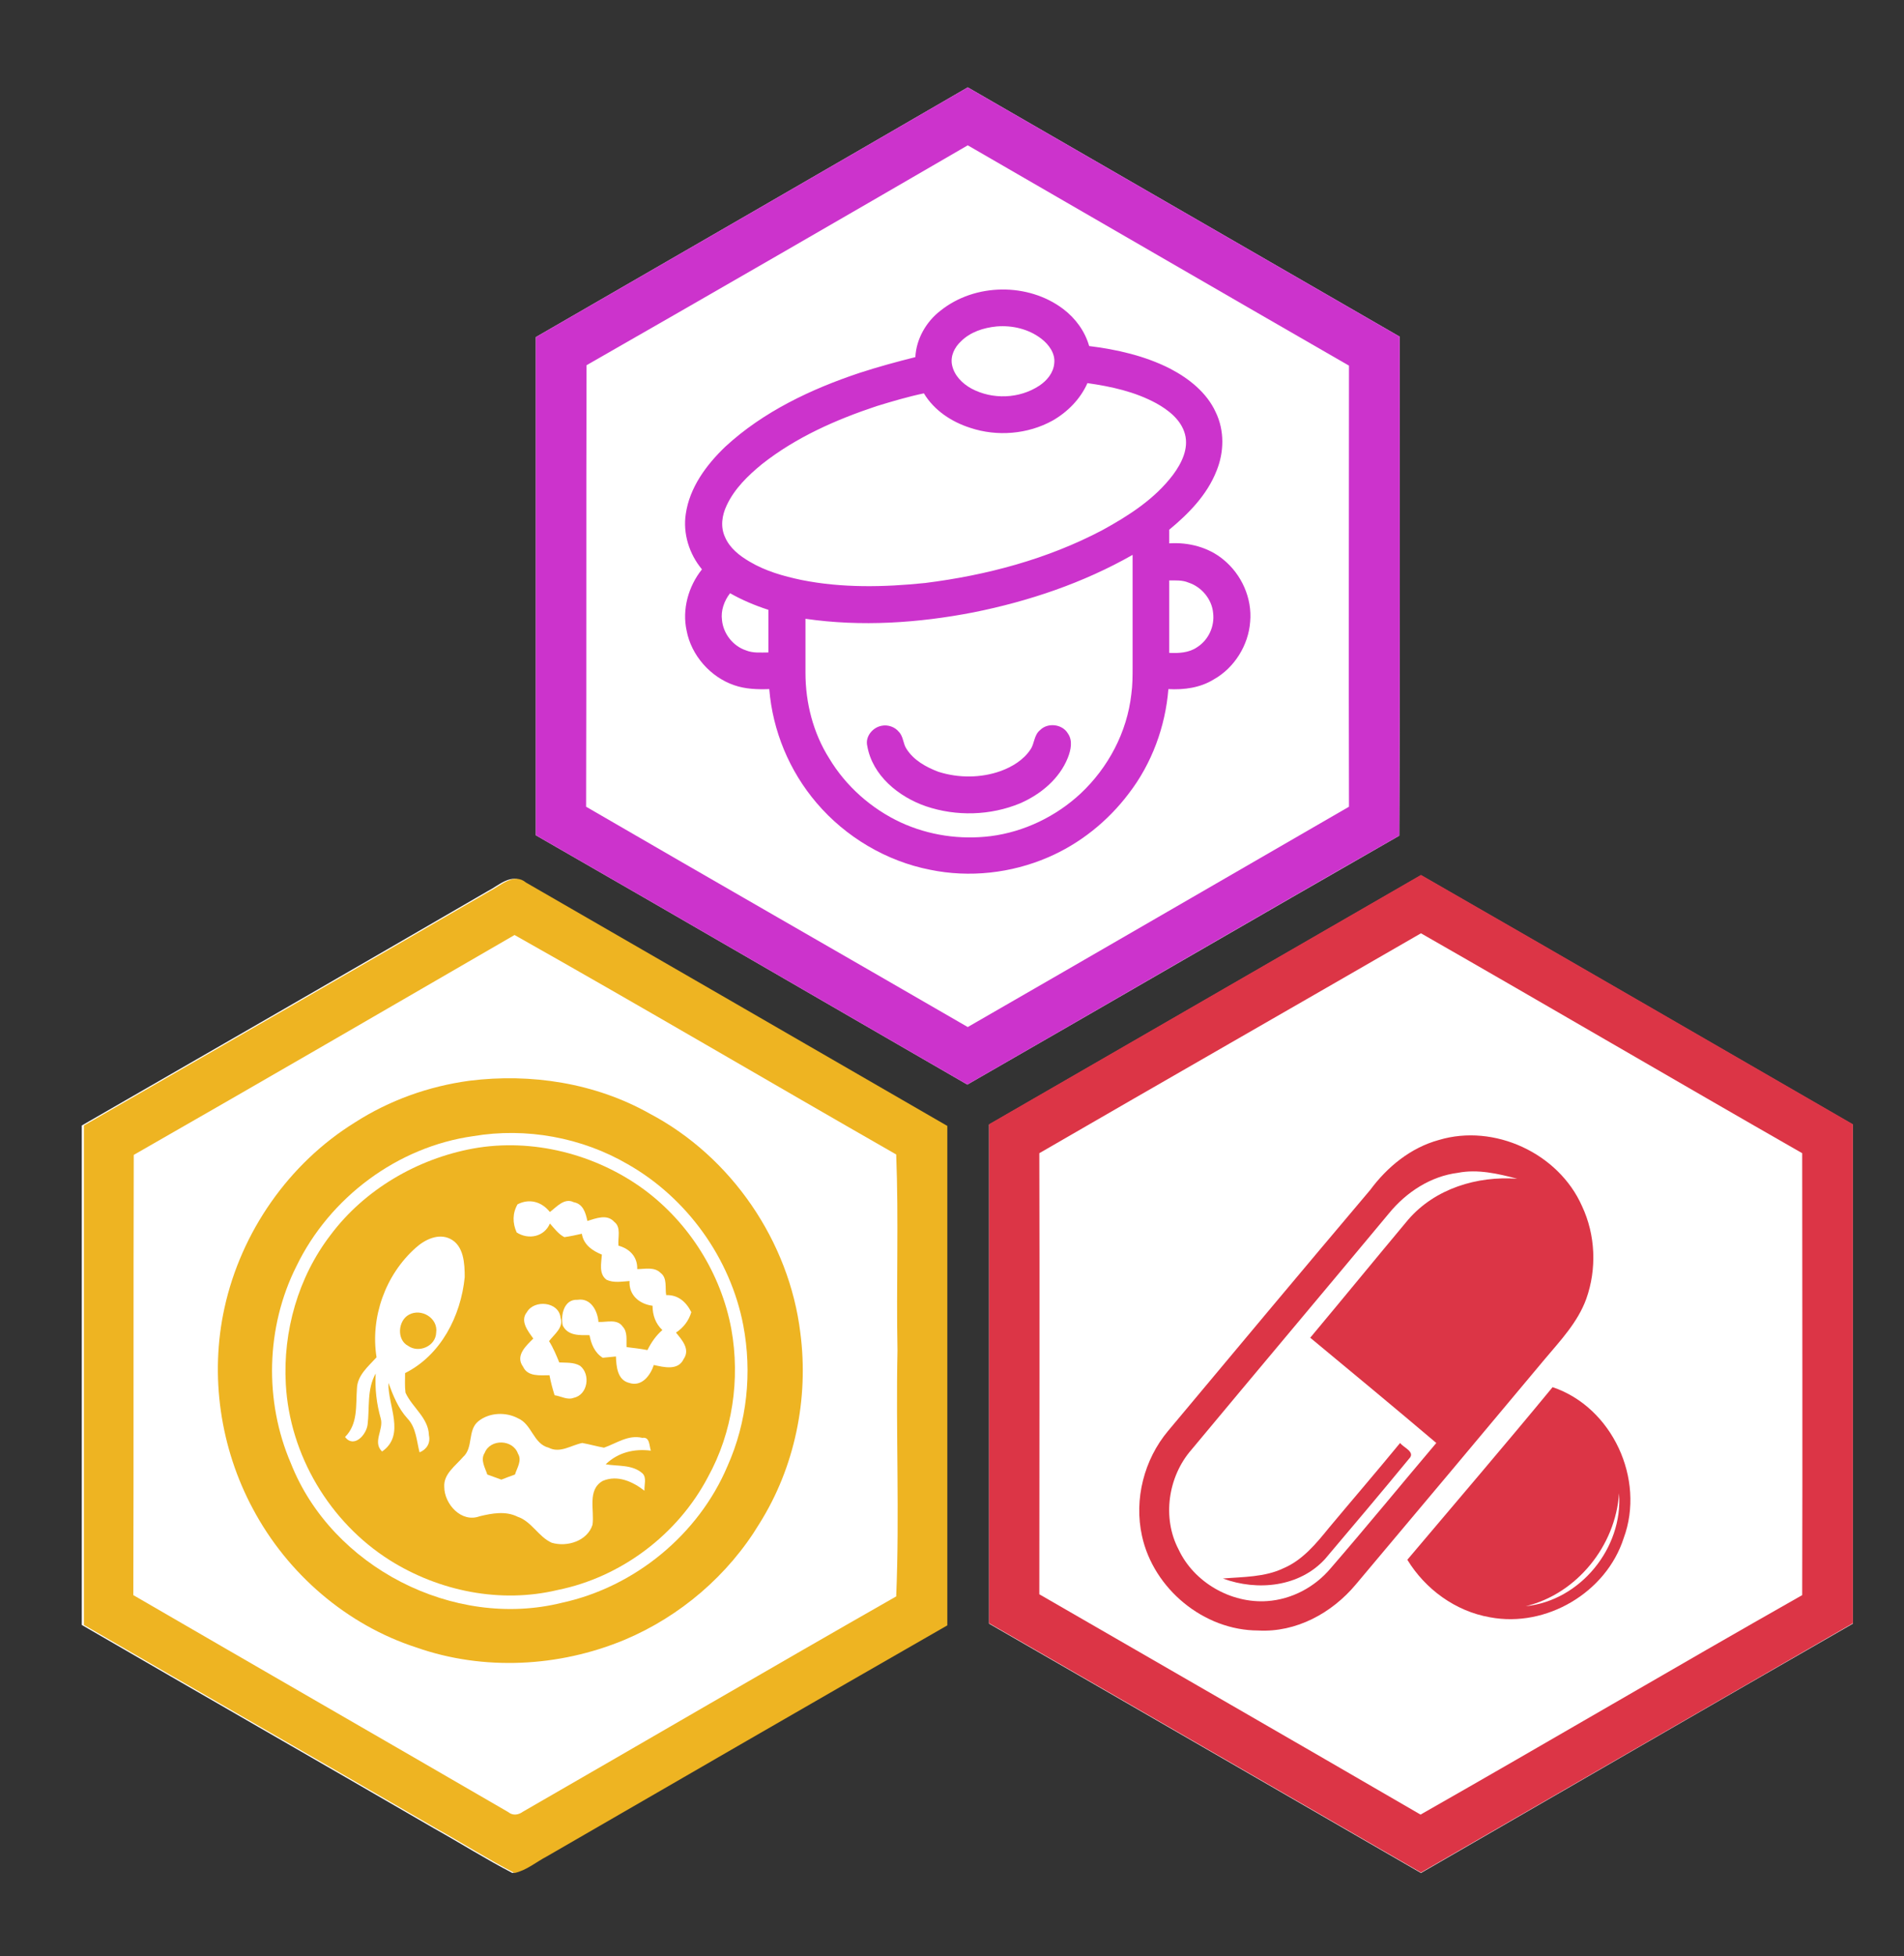 <?xml version="1.0" encoding="utf-8"?>
<!-- Generator: Adobe Illustrator 18.1.1, SVG Export Plug-In . SVG Version: 6.00 Build 0)  -->
<svg version="1.1" id="Layer_1" xmlns="http://www.w3.org/2000/svg" xmlns:xlink="http://www.w3.org/1999/xlink" x="0px" y="0px"
	 viewBox="0 0 447 459" enable-background="new 0 0 447 459" xml:space="preserve">
<rect x="0" y="0" width="447" height="459" fill="#333333" stroke="none"/>
<path fill="#FFFFFF" d="M370.9,352c0.9,12.8-9.2,25.1-21.9,26.5C361,375.6,370.1,364.3,370.9,352z"/>
<g>
	<g>
		<path fill="#FFFFFF" d="M232.2,263.9c33.8-19.5,67.6-39,101.4-58.5c33.8,19.4,67.6,39,101.4,58.5c0,39,0,78.1,0,117.1
			c-33.8,19.4-67.6,39-101.4,58.5c-33.8-19.5-67.5-39-101.4-58.5C232.2,341.9,232.2,302.9,232.2,263.9z"/>
	</g>
	<g>
		<path fill="#DC3546" d="M232.2,263.8c33.8-19.5,67.6-39,101.4-58.5c33.8,19.4,67.6,39,101.4,58.5c0,39,0,78.1,0,117.1
			c-33.8,19.5-67.6,39-101.4,58.5c-33.8-19.5-67.5-39-101.4-58.5C232.2,341.8,232.2,302.8,232.2,263.8z M244,270.6
			c0.1,34.5,0,69,0,103.5c29.8,17.2,59.7,34.4,89.5,51.7c29.9-17,59.6-34.5,89.6-51.5c0.1-34.6,0-69.1,0-103.7
			c-29.9-17.1-59.6-34.5-89.5-51.6C303.8,236.2,273.9,253.3,244,270.6z"/>
	</g>
	<g>
		<path fill="#DC3546" d="M337.8,267.5c13-3.9,28.1,3.1,33.6,15.5c3.2,6.8,3.5,14.8,1,21.8c-2,5.5-6.1,9.8-9.8,14.2
			c-14.7,17.6-29.5,35.2-44.3,52.8c-5.6,6.7-14,11.3-22.9,10.8c-12.8,0-24.6-9.8-27.3-22.2c-1.9-8.6,0.5-17.9,6.1-24.6
			c15.8-18.9,31.6-37.8,47.5-56.6C325.7,273.8,331.2,269.3,337.8,267.5z M326.1,284.7c-15.4,18.5-31,37-46.4,55.5
			c-5.5,6.3-6.9,16-3,23.4c3.6,7.7,12.3,12.7,20.8,12.1c5.8-0.4,11.2-3.3,14.9-7.7c8.4-9.7,16.5-19.6,24.8-29.4
			c-9.8-8.3-19.7-16.5-29.6-24.7c7.7-9.2,15.3-18.5,23-27.7c6.3-7.3,16.2-10.3,25.6-9.6c-4.5-1.2-9.3-2.3-13.9-1.4
			C335.9,276,330.2,279.7,326.1,284.7z"/>
	</g>
</g>
<g>
	<path fill="#DC3546" d="M330.4,366c11.4-13.5,22.9-26.9,34.1-40.5c14,4.7,21.8,21.6,16.7,35.4c-4.1,12.8-18.2,21.1-31.4,18.6
		C341.7,378.1,334.6,372.9,330.4,366z M380.1,350.4c-0.8,12.3-9.9,23.6-21.9,26.5C371,375.6,381.1,363.2,380.1,350.4z"/>
</g>
<path fill="#DC3546" d="M328.7,338.6c0.8,1.1,3.7,2.1,2.1,3.7c-6.5,7.9-13.1,15.7-19.7,23.5c-6,6.6-15.9,7.6-24,4.6
	c4.8-0.4,9.8-0.3,14.2-2.4c4.5-1.9,7.7-5.8,10.7-9.5C317.6,351.8,323.2,345.3,328.7,338.6z"/>
<g>
	<g>
		<g>
			<path fill="#FFFFFF" d="M114.5,209.1c2.6-1.3,5.6-4.4,8.5-2c32.9,19,65.9,38,98.9,57.1c0,39.1,0,78.2,0,117.2
				c-31.4,18-62.6,36.1-94,54.2c-2.5,1.3-4.8,3.3-7.6,3.9c-6.2-3.2-12.2-7-18.3-10.4c-27.6-16-55.2-31.8-82.8-47.8V264.1
				C51,245.8,82.8,227.5,114.5,209.1z"/>
		</g>
		<g>
			<path fill="#EEB422" d="M115,209.1c2.6-1.3,5.6-4.4,8.5-2c32.9,19,65.9,38,98.9,57.1c0,39.1,0,78.2,0,117.2
				c-31.4,18-62.7,36.1-94,54.2c-2.5,1.3-4.8,3.3-7.6,3.9c-6.2-3.2-12.2-7-18.3-10.4c-27.6-16-55.2-31.8-82.8-47.8V264.1
				C51.5,245.8,83.3,227.5,115,209.1z M31.4,271c-0.1,34.4,0,68.9-0.1,103.3c29.3,17,58.7,33.9,88,50.9c1.1,0.9,2.4,0.7,3.5-0.1
				c29.2-16.8,58.3-33.8,87.6-50.5c0.8-19.2-0.1-38.5,0.3-57.7c-0.3-15.3,0.3-30.7-0.3-46c-29.9-17.1-59.6-34.6-89.6-51.5
				C91.1,236.6,61.3,253.9,31.4,271z"/>
		</g>
		<g>
			<path fill="#EEB422" d="M110.2,253.6c14.4-1.8,29.5,0.5,42.3,7.7c19.2,10.1,32.8,30,35.4,51.5c2,15.4-1.3,31.5-9.6,44.7
				c-7.3,12.1-18.6,21.8-31.7,27.3c-15.4,6.4-33.1,7.3-48.8,1.8c-16.4-5.3-30.3-17.3-38.4-32.5c-7.7-14.3-10.2-31.3-6.7-47.2
				c3.9-17.8,15.1-33.9,30.6-43.5C91.4,258.2,100.6,254.9,110.2,253.6z M111.1,266.6c-17.8,2.5-33.7,14.4-41.5,30.5
				c-7.2,14.3-7.6,31.7-1.3,46.3c9.6,24.3,38.2,39,63.6,32.7c17.1-3.7,32.1-16,38.9-32.1c4.6-10.3,5.8-21.9,3.7-33
				c-3-15.7-13.2-29.9-27.1-37.8C136.6,266.9,123.5,264.5,111.1,266.6z"/>
		</g>
		<g>
			<path fill="#EEB422" d="M111.1,269.5c13.9-2.5,28.8,1.3,40.2,9.7c10.5,7.8,18,19.7,20.4,32.7c2.1,11.7,0.3,24.2-5.5,34.7
				c-7.1,13.5-20.4,23.5-35.3,26.5c-13.4,3.2-27.8,0.3-39.4-7c-14.1-8.9-23.5-24.7-24.4-41.3c-0.7-12.4,2.9-25.1,10.5-35
				C85.6,279.1,98,271.9,111.1,269.5z M121.5,282.6c-1.2,2.1-1.2,4.4-0.2,6.6c2.8,1.8,6.5,1,7.8-2.1c1,1.1,2,2.5,3.4,3.2
				c1.4-0.2,2.8-0.5,4.1-0.8c0.4,2.6,2.5,4,4.7,4.9c-0.1,1.9-0.8,4.5,1.1,5.9c1.7,0.8,3.6,0.4,5.4,0.3c-0.2,3.3,2.3,5.4,5.4,5.8
				c0,2.2,0.7,4.2,2.3,5.7c-1.5,1.3-2.6,2.9-3.5,4.7c-1.6-0.3-3.2-0.5-4.9-0.7c-0.1-1.6,0.3-3.5-0.9-4.8c-1.3-1.9-3.8-1-5.7-1.1
				c-0.2-2.6-1.8-5.7-4.9-5.2c-3.2-0.2-4,3.6-3.5,6c1.2,2.5,4,2.3,6.3,2.3c0.4,2.1,1.2,4.1,3.1,5.3c0.8-0.1,2.3-0.2,3.1-0.3
				c0.1,2.3,0.3,5.5,3.1,6.2c3,1,5-1.8,5.8-4.2c2.3,0.5,5.7,1.4,7-1.4c1.6-2.3-0.4-4.5-1.8-6.2c1.8-1.2,3-2.8,3.6-4.8
				c-1.2-2.4-3.1-4.1-5.9-4c-0.3-1.7,0.3-4-1.3-5.2c-1.5-1.5-3.7-0.9-5.5-0.9c0.1-2.9-1.8-4.8-4.4-5.5c-0.2-1.9,0.7-4.3-1-5.6
				c-1.7-1.9-4.3-0.8-6.3-0.2c-0.4-1.9-1-4-3.2-4.4c-2.2-1.1-4,1.1-5.6,2.3C127.1,281.9,124.2,281.2,121.5,282.6z M97.6,292.8
				c-7.1,6.3-10.7,16.3-9.2,25.7c-1.9,2.1-4.5,4.2-4.6,7.3c-0.3,4,0.3,8.3-2.8,11.4c2.1,2.7,5-0.5,5.3-2.9c0.5-4-0.2-8.3,1.9-12
				c-0.2,3.6,0.2,7.1,1.2,10.6c0.7,2.6-2,5.5,0.3,7.7c5.6-3.9,1.3-10.8,1.5-16.1c1.1,3,2.3,6,4.5,8.4c2,2.1,2.1,5.2,2.8,7.9
				c1.7-0.7,2.6-2.2,2.2-4c-0.1-4.1-3.9-6.5-5.5-10c-0.2-1.5-0.1-3-0.1-4.6c8.4-4.2,13.1-13.4,14-22.5c0-3.2-0.2-7.4-3.4-9
				C102.9,289.3,99.7,290.9,97.6,292.8z M123.7,307.9c-1.7,2.1,0.3,4.5,1.5,6.2c-1.7,1.7-4.3,4-2.4,6.6c1.1,2.4,4,2,6.2,2
				c0.3,1.6,0.7,3.1,1.2,4.7c1.5,0.2,3,1.2,4.5,0.6c3.3-0.7,4-5.5,1.5-7.5c-1.5-0.9-3.3-0.7-4.9-0.8c-0.7-1.7-1.4-3.4-2.4-5
				c1.2-1.6,3.5-3.2,2.7-5.5C131.2,305.4,125.4,304.9,123.7,307.9z M112.3,333.5c-2.6,2.1-1.1,6.2-3.6,8.4c-1.8,2.1-4.6,4-4.4,7
				c0,4,4,8.5,8.3,6.9c2.9-0.7,6.1-1.3,8.9,0.1c3.3,1.1,4.9,4.7,8,6.1c3.6,1.1,8.4-0.4,9.6-4.2c0.5-3.4-1.3-8.2,2.4-10.3
				c3.5-1.5,7.1,0.2,9.8,2.3c-0.1-1.3,0.6-3.1-0.5-4.1c-2.4-2.1-5.8-1.6-8.6-2.1c2.9-2.8,6.7-3.7,10.6-3.2c-0.4-1.1-0.2-3.3-2-3
				c-3.3-0.8-6.1,1.3-9,2.3c-1.7-0.3-3.4-0.8-5.1-1.1c-2.6,0.5-5.2,2.5-7.9,1.1c-3.6-0.9-3.9-5.5-7.2-6.9
				C118.8,331.3,114.9,331.4,112.3,333.5z"/>
		</g>
	</g>
	<path fill="#EEB422" d="M96,308.5c2.9-1.6,6.9,0.8,6.4,4.2c-0.1,3.2-4.1,4.9-6.6,3.1C93.1,314.4,93.4,309.9,96,308.5z"/>
	<path fill="#EEB422" d="M113.8,340.9c1.3-3.3,6.6-3.2,7.8,0.2c1,1.6-0.2,3.3-0.7,4.9c-1.1,0.4-2.2,0.8-3.2,1.2
		c-1.1-0.4-2.2-0.8-3.3-1.2C113.9,344.4,112.7,342.6,113.8,340.9z"/>
</g>
<g>
	<g>
		<path fill="#FFFFFF" d="M125.8,79.1c33.8-19.5,67.6-39,101.4-58.6c33.8,19.5,67.6,39,101.4,58.5c0,39,0.1,78.1-0.1,117.1
			c-33.9,19.4-67.6,39-101.4,58.4c-33.8-19.5-67.5-39.1-101.3-58.5C125.8,157.1,125.8,118.1,125.8,79.1z"/>
	</g>
	<g>
		<path fill="#CC33CC" d="M125.8,79.1c33.8-19.5,67.6-39,101.4-58.6c33.8,19.5,67.6,39,101.4,58.5c0,39,0.1,78.1-0.1,117.1
			c-33.9,19.3-67.6,39-101.4,58.4c-33.8-19.5-67.5-39.1-101.3-58.5C125.8,157.1,125.8,118.1,125.8,79.1z M137.7,85.7
			c-0.1,34.5,0,69.1-0.1,103.6c29.8,17.3,59.7,34.4,89.6,51.7c29.9-17.2,59.7-34.5,89.5-51.7c-0.1-34.5,0-69,0-103.5
			c-29.9-17.2-59.7-34.5-89.5-51.7C197.4,51.4,167.6,68.6,137.7,85.7z"/>
	</g>
	<g>
		<g>
			<path fill="#CC33CC" d="M220.8,72.9c8.1-6.5,20.6-6.6,28.8-0.4c2.9,2.2,5.1,5.2,6.1,8.7c6.5,0.8,13.1,2.3,19,5.3
				c4.4,2.3,8.6,5.6,10.7,10.2c2.1,4.3,2,9.4,0.2,13.8c-2.2,5.6-6.5,10-11.1,13.8c0,1.1,0,2.1,0,3.2c4.5-0.3,9.2,0.9,12.7,3.8
				c4.3,3.5,6.8,9.1,6.3,14.6c-0.4,5.5-3.7,10.8-8.5,13.5c-3.2,2-7,2.5-10.7,2.3c-0.7,8.8-3.9,17.5-9.3,24.5
				c-4.9,6.5-11.5,11.8-19,15c-8.6,3.7-18.4,4.8-27.6,2.9c-10.3-2-19.9-7.7-26.7-15.7c-6.4-7.5-10.3-16.9-11.1-26.7
				c-2.8,0.1-5.6,0-8.2-0.9c-5.6-1.9-10.1-7-11.2-12.8c-1.1-5,0.4-10.4,3.6-14.4c-3-3.6-4.5-8.4-3.8-13c0.9-6.2,4.8-11.5,9.3-15.8
				c8.9-8.2,20.1-13.5,31.5-17.3c4.3-1.4,8.7-2.6,13.1-3.7C215.1,79.6,217.4,75.5,220.8,72.9z M234,76.6c-3.1,0.3-6.2,1.3-8.4,3.5
				c-1.5,1.4-2.5,3.4-2.1,5.5c0.5,2.5,2.4,4.4,4.6,5.6c4.9,2.6,11.2,2.4,15.9-0.7c1.8-1.2,3.3-3,3.5-5.2c0.3-2.3-1.2-4.4-3-5.8
				C241.5,77.2,237.7,76.3,234,76.6z M247.1,98.7c-5.8,3.2-13,3.8-19.3,1.7c-4.4-1.4-8.5-4.1-10.9-8.1c-3.8,0.8-7.5,1.9-11.1,3
				c-9.6,3.2-18.9,7.3-26.9,13.6c-3.3,2.7-6.5,5.8-8.3,9.7c-1.1,2.3-1.5,5-0.4,7.4c1.1,2.6,3.4,4.4,5.8,5.8
				c3.7,2.2,7.9,3.4,12.2,4.3c9.5,1.9,19.3,1.7,29,0.7c14.4-1.8,28.7-5.6,41.6-12.4c6.2-3.4,12.3-7.3,16.6-13c2-2.7,3.7-6.1,2.8-9.5
				c-0.9-3.4-3.9-5.7-6.8-7.3c-5-2.7-10.5-3.9-16.1-4.7C253.6,93.7,250.6,96.7,247.1,98.7z M228.5,143.7
				c-12.9,2.5-26.3,3.4-39.4,1.5c0,4.2,0,8.5,0,12.7c0,7,1.8,14.1,5.6,20.1c3.9,6.5,9.9,11.8,16.8,15c6.5,3,13.9,4.1,21.1,3.2
				c7.8-1,15.3-4.6,21.1-10c6.5-6.1,10.9-14.4,11.9-23.3c0.3-2.1,0.3-4.3,0.3-6.5c0-8.7,0-17.5,0-26.2
				C254.3,136.8,241.5,141.1,228.5,143.7z M274.5,136.2c0,5.7,0,11.3,0,17c2.2,0.1,4.6,0,6.5-1.3c2.7-1.7,4.2-4.9,3.8-8.1
				c-0.3-3.2-2.7-6.1-5.8-7.1C277.6,136.1,276,136.2,274.5,136.2z M169.5,145.5c0.3,3.2,2.6,6.1,5.6,7.1c1.7,0.7,3.5,0.5,5.3,0.5
				c0-3.3,0-6.7,0-10c-3.1-1-6.2-2.3-9-3.9C170,141,169.2,143.3,169.5,145.5z"/>
		</g>
		<path fill="#CC33CC" d="M207,170.3c1.5-0.3,3.1,0.3,4,1.4c1.1,1.1,1,2.8,1.8,4c1.7,2.7,4.6,4.3,7.5,5.4c4.7,1.5,10,1.5,14.7-0.2
			c2.7-1,5.3-2.6,6.9-5c1-1.4,0.8-3.4,2.3-4.6c1.8-1.8,5.2-1.4,6.5,0.8c1.2,1.7,0.7,3.9,0,5.7c-2,5-6.4,8.6-11.2,10.7
			c-7,2.9-15,3.1-22.1,0.7c-6.4-2.2-12.6-7.2-13.8-14.2C203.1,172.9,204.8,170.7,207,170.3z"/>
	</g>
</g>
</svg>
